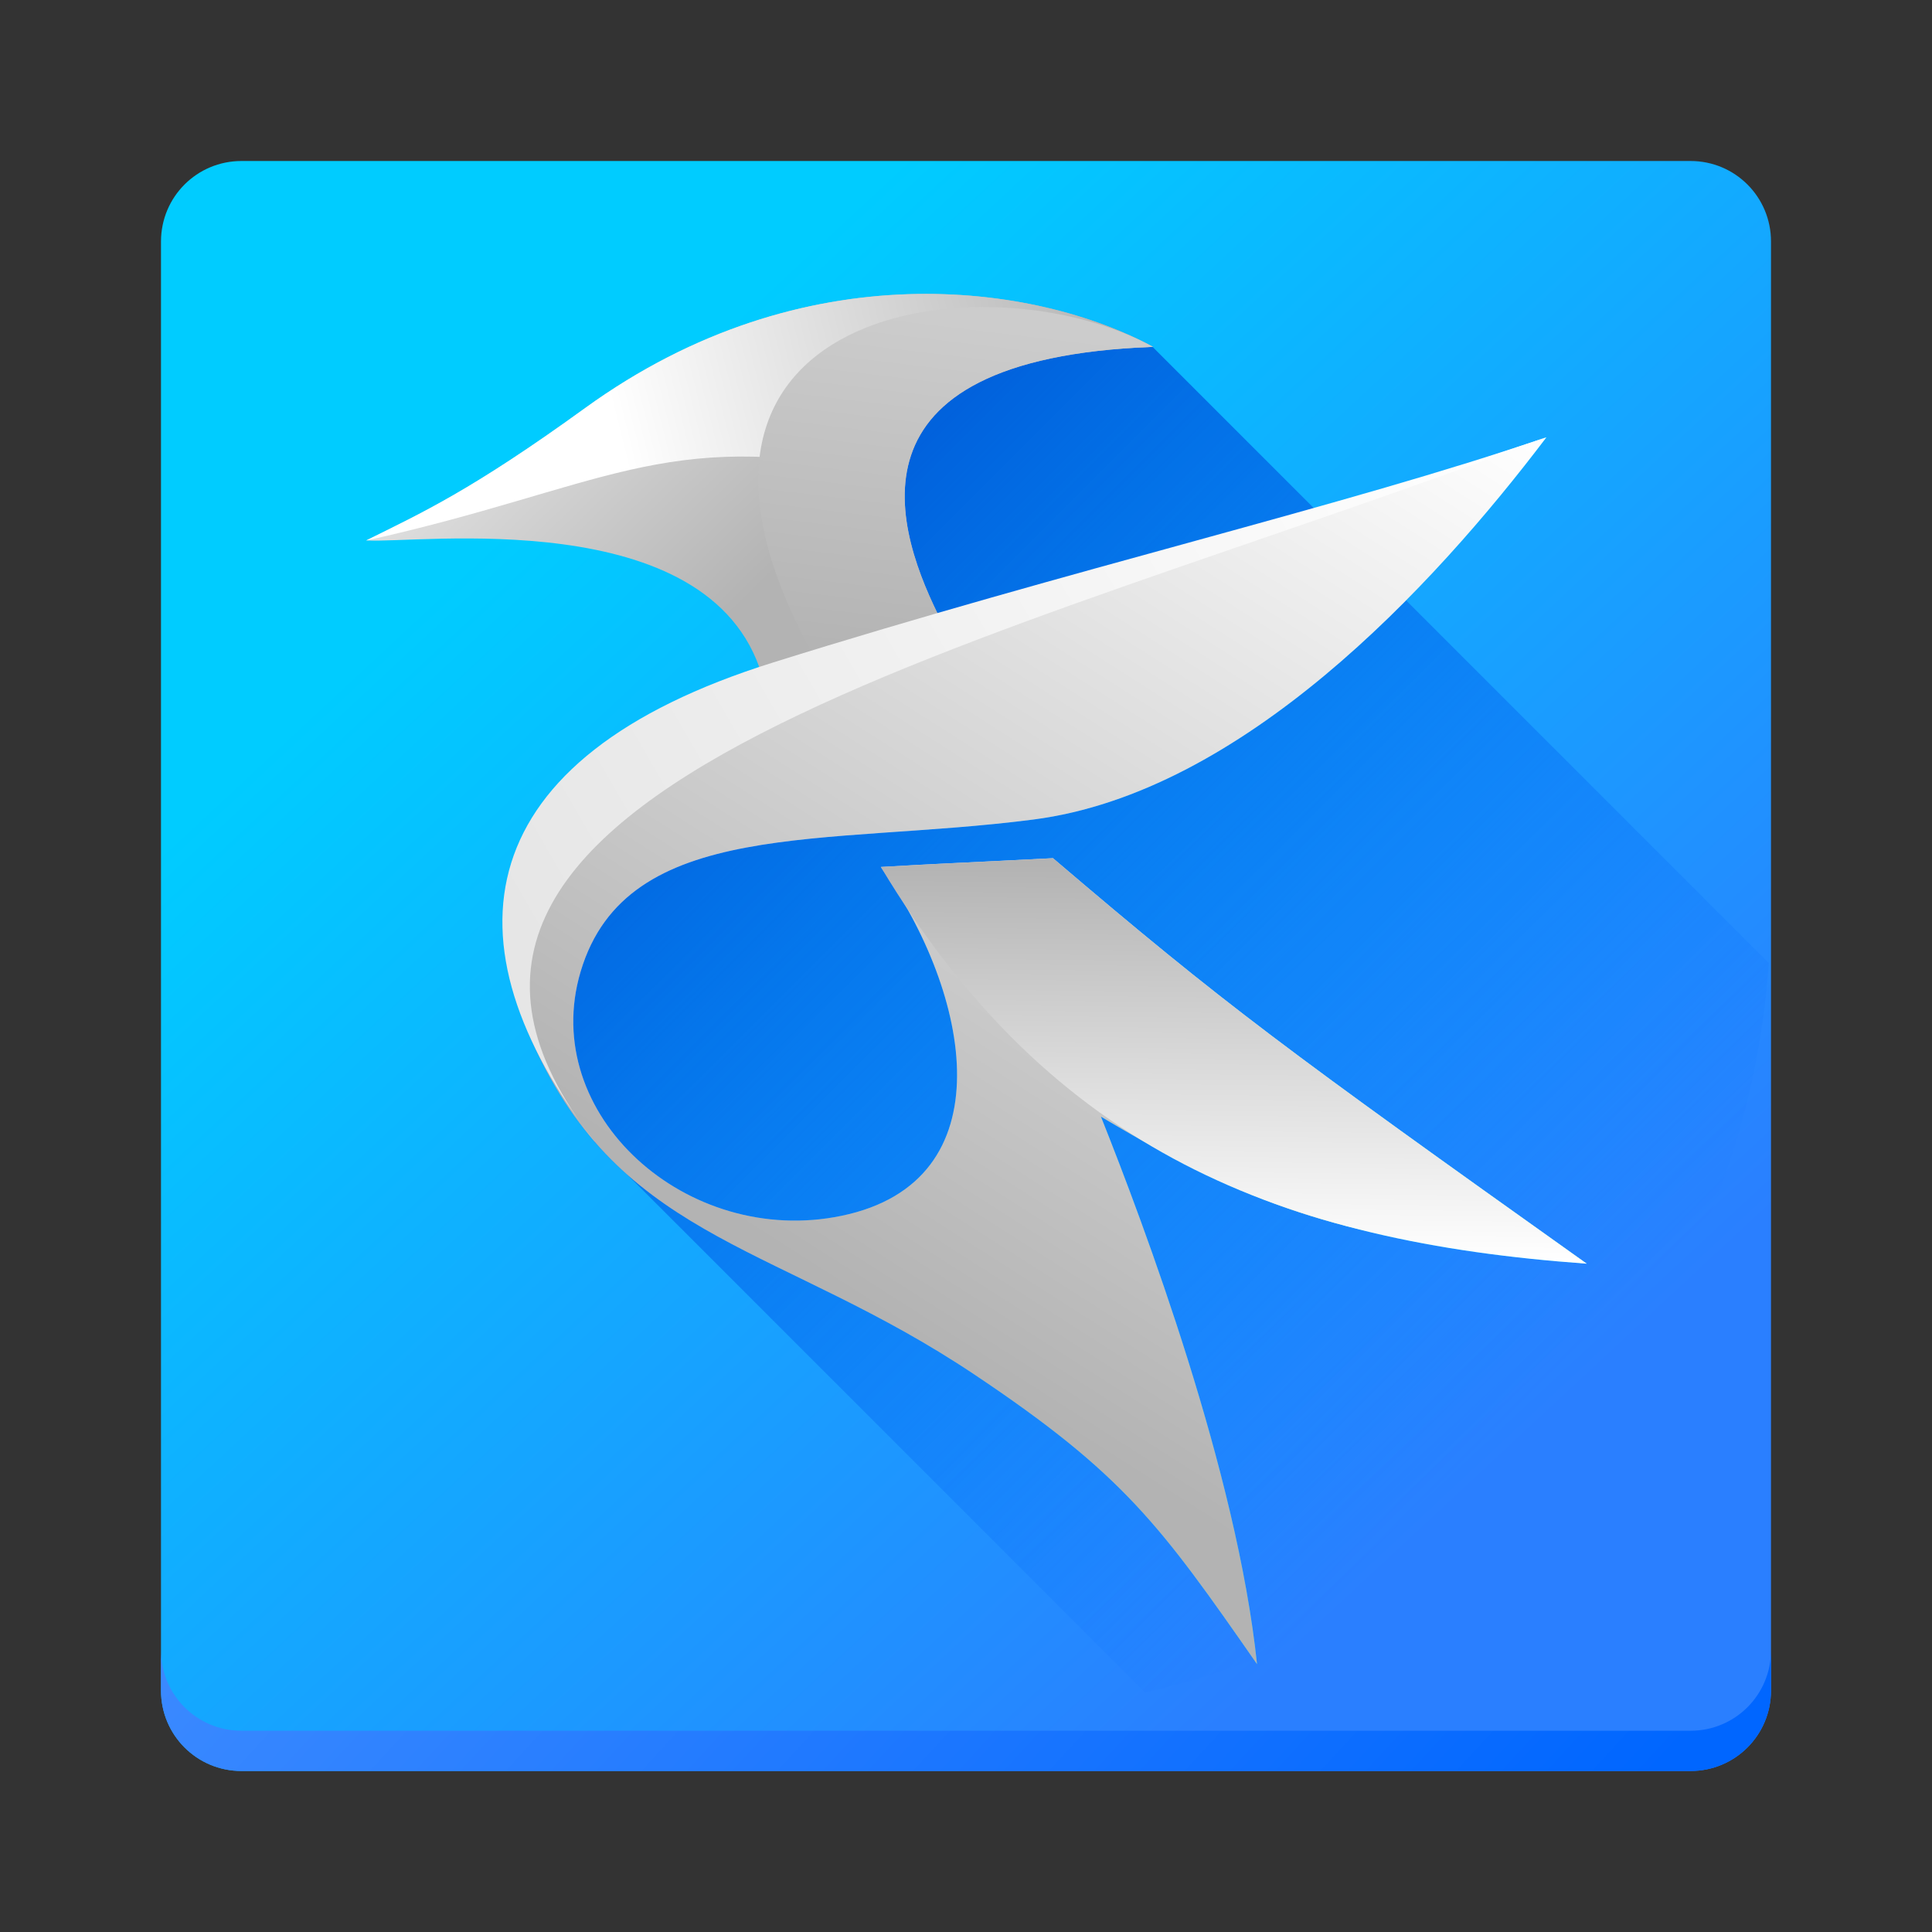 <?xml version="1.0" encoding="UTF-8" standalone="no"?>
<svg
   viewBox="0 0 48 48"
   version="1.1"
   id="svg77"
   sodipodi:docname="kate.svg"
   inkscape:version="1.1 (c4e8f9ed74, 2021-05-24)"
   xmlns:inkscape="http://www.inkscape.org/namespaces/inkscape"
   xmlns:sodipodi="http://sodipodi.sourceforge.net/DTD/sodipodi-0.dtd"
   xmlns:xlink="http://www.w3.org/1999/xlink"
   xmlns="http://www.w3.org/2000/svg"
   xmlns:svg="http://www.w3.org/2000/svg">
  <rect x="0" y="0" width="48" height="48" fill="#333333" stroke="none"/>
  <defs
     id="defs81">
    <linearGradient
       inkscape:collect="always"
       xlink:href="#m"
       id="linearGradient1254"
       x1="13.058"
       y1="12.423"
       x2="44"
       y2="41"
       gradientUnits="userSpaceOnUse" />
    <linearGradient
       inkscape:collect="always"
       xlink:href="#a"
       id="linearGradient1887"
       x1="44.118"
       y1="30.046"
       x2="21.007"
       y2="5.207"
       gradientUnits="userSpaceOnUse" />
  </defs>
  <sodipodi:namedview
     id="namedview79"
     pagecolor="#ffffff"
     bordercolor="#666666"
     borderopacity="1.0"
     inkscape:pageshadow="2"
     inkscape:pageopacity="0.0"
     inkscape:pagecheckerboard="0"
     showgrid="false"
     inkscape:zoom="8.9479167"
     inkscape:cx="8.4377183"
     inkscape:cy="37.941793"
     inkscape:window-width="1920"
     inkscape:window-height="1026"
     inkscape:window-x="0"
     inkscape:window-y="30"
     inkscape:window-maximized="1"
     inkscape:current-layer="svg77" />
  <linearGradient
     id="a">
    <stop
       stop-color="#2a7fff"
       offset="0"
       id="stop2" />
    <stop
       stop-color="#0cf"
       offset="1"
       id="stop4" />
  </linearGradient>
  <linearGradient
     id="b"
     x1="80.723"
     x2="141.405"
     y1="192.156"
     y2="252.838"
     gradientUnits="userSpaceOnUse">
    <stop
       stop-color="#0055d4"
       offset="0"
       id="stop7" />
    <stop
       stop-color="#06f"
       stop-opacity="0"
       offset="1"
       id="stop9" />
  </linearGradient>
  <linearGradient
     id="c"
     x1="61.163"
     x2="64.928"
     y1="105.11"
     y2="109.045"
     gradientUnits="userSpaceOnUse">
    <stop
       stop-color="#e6e6e6"
       offset="0"
       id="stop12" />
    <stop
       stop-color="#b3b3b3"
       offset="1"
       id="stop14" />
  </linearGradient>
  <linearGradient
     id="d"
     x1="77.167"
     x2="64.372"
     y1="115.715"
     y2="112.004"
     gradientUnits="userSpaceOnUse">
    <stop
       stop-color="#0cf"
       offset="0"
       id="stop17" />
    <stop
       stop-color="#2a7fff"
       offset="1"
       id="stop19" />
  </linearGradient>
  <linearGradient
     id="e"
     x1="68.707"
     x2="75.819"
     y1="113.065"
     y2="117.913"
     gradientUnits="userSpaceOnUse"
     xlink:href="#a" />
  <linearGradient
     id="f">
    <stop
       stop-color="#fff"
       offset="0"
       id="stop23" />
    <stop
       stop-color="#b3b3b3"
       offset="1"
       id="stop25" />
  </linearGradient>
  <linearGradient
     id="g"
     x1="77.401"
     x2="68.67"
     y1="106.368"
     y2="120.358"
     gradientUnits="userSpaceOnUse"
     xlink:href="#f" />
  <linearGradient
     id="h"
     x1="68.229"
     x2="68.164"
     y1="112.732"
     y2="118.555"
     gradientUnits="userSpaceOnUse">
    <stop
       stop-color="#b3b3b3"
       offset="0"
       id="stop29" />
    <stop
       stop-color="#fff"
       offset="1"
       id="stop31" />
  </linearGradient>
  <linearGradient
     id="i"
     x1="63.367"
     x2="71.136"
     y1="106.865"
     y2="104.89"
     gradientUnits="userSpaceOnUse"
     xlink:href="#f" />
  <linearGradient
     id="j"
     x1="66.951"
     x2="66.336"
     y1="104.461"
     y2="109.668"
     gradientUnits="userSpaceOnUse">
    <stop
       stop-color="#ccc"
       offset="0"
       id="stop35" />
    <stop
       stop-color="#b3b3b3"
       offset="1"
       id="stop37" />
  </linearGradient>
  <linearGradient
     id="k"
     x1="62.961"
     x2="77.488"
     y1="115.883"
     y2="107.314"
     gradientUnits="userSpaceOnUse">
    <stop
       stop-color="#e6e6e6"
       offset="0"
       id="stop40" />
    <stop
       stop-color="#fff"
       offset="1"
       id="stop42" />
  </linearGradient>
  <linearGradient
     id="l"
     x1="220.306"
     x2="54.439"
     y1="207.919"
     y2="42.052"
     gradientTransform="matrix(.446 0 0 .435 59.665 148.26)"
     gradientUnits="userSpaceOnUse"
     xlink:href="#a" />
  <linearGradient
     id="m"
     x1="68.21"
     x2="148.521"
     y1="177.751"
     y2="258.061"
     gradientUnits="userSpaceOnUse">
    <stop
       stop-color="#59f"
       offset="0"
       id="stop46" />
    <stop
       stop-color="#06f"
       offset="1"
       id="stop48" />
  </linearGradient>
  <path
     id="rect30"
     style="fill:url(#linearGradient1887);fill-opacity:1;stroke-width:2;stroke-linecap:round;stroke-linejoin:round"
     d="m 6,4 h 36 c 1.108,0 2,0.892 2,2 v 36 c 0,1.108 -0.892,2 -2,2 H 6 C 4.892,44 4,43.108 4,42 V 6 C 4,4.892 4.892,4 6,4 Z" />
  <path
     inkscape:connector-curvature="0"
     id="path36"
     d="m 4,41 v 1 c 0,1.108 0.892,2 2,2 h 36 c 1.108,0 2,-0.892 2,-2 v -1 c 0,1.108 -0.892,2 -2,2 H 6 C 4.892,43 4,42.108 4,41 Z"
     style="opacity:1;fill:url(#linearGradient1254);fill-opacity:1;stroke:none;stroke-width:2;stroke-linecap:round;stroke-linejoin:round;stroke-miterlimit:4;stroke-dasharray:none;stroke-opacity:1" />
  <g
     transform="matrix(0.358,0,0,0.358,-14.589,-53.834)"
     id="g75">
    <path
       d="m 104.428,173.439 c -3.175,21.389 -11.196,24.897 -26.928,45.509 l 4.507,10.666 38.212,38.213 a 55.812,55.812 0 0 0 43.28,-50.621 l -42.761,-42.761 z"
       fill="url(#b)"
       stroke-width="0.046"
       id="path55" />
    <g
       transform="matrix(4.548,0,0,4.649,-203.944,-313.788)"
       stroke-width="0.265"
       id="g73">
      <path
         d="m 65.429,109.919 c -0.795,-2.581 -5.286,-1.955 -6.037,-2.011 0.843,-0.409 1.604,-0.746 3.341,-1.977 3.346,-2.371 6.889,-1.854 8.663,-0.912 -4.85,0.18 -3.926,2.765 -3.212,4.127 -0.909,0.258 -2.343,0.648 -2.756,0.773 z"
         fill="url(#c)"
         id="path57" />
      <path
         d="m 77.401,106.368 c -1.747,2.257 -4.651,5.306 -7.829,5.707 -3.178,0.402 -6.208,-0.043 -6.91,2.272 -0.646,2.132 1.627,4.123 3.985,3.643 2.519,-0.513 1.975,-3.305 0.597,-5.207 1.046,-0.059 0.852,-0.043 2.626,-0.131 2.645,2.205 3.522,2.834 8.143,6.052 -3.561,-0.365 -4.857,-0.7 -7.411,-2.194 0.662,1.625 2.076,5.312 2.382,8.173 -1.473,-2.071 -2.032,-2.832 -4.315,-4.325 -2.924,-1.913 -5.293,-1.978 -6.664,-4.797 -1.368,-2.813 0.443,-4.839 3.683,-5.717 4.63,-1.254 8.619,-2.443 11.712,-3.475 z"
         fill="url(#d)"
         id="path59" />
      <path
         d="m 67.245,112.784 c 1.046,-0.059 0.852,-0.043 2.626,-0.131 2.645,2.205 3.522,2.834 8.143,6.052 -4.645,-0.325 -8.159,-1.665 -10.769,-5.921 z"
         fill="url(#e)"
         id="path61" />
      <path
         d="m 77.401,106.368 c -1.747,2.257 -4.651,5.306 -7.829,5.707 -3.178,0.402 -6.208,-0.043 -6.91,2.272 -0.646,2.132 1.627,4.123 3.985,3.643 2.519,-0.513 1.975,-3.305 0.597,-5.207 1.046,-0.059 0.852,-0.043 2.626,-0.131 2.645,2.205 3.522,2.834 8.143,6.052 -3.561,-0.365 -4.857,-0.7 -7.411,-2.194 0.662,1.625 2.076,5.312 2.382,8.173 -1.473,-2.071 -2.032,-2.832 -4.315,-4.325 -2.924,-1.913 -5.293,-1.978 -6.664,-4.797 -1.368,-2.813 0.443,-4.839 3.683,-5.717 4.63,-1.254 8.619,-2.443 11.712,-3.475 z"
         fill="url(#g)"
         id="path63" />
      <path
         d="m 67.245,112.784 c 1.046,-0.059 0.852,-0.043 2.626,-0.131 2.645,2.205 3.522,2.834 8.143,6.052 -4.645,-0.325 -8.159,-1.665 -10.769,-5.921 z"
         fill="url(#h)"
         id="path65" />
      <path
         d="m 59.392,107.909 c 0.843,-0.409 1.604,-0.746 3.341,-1.977 3.346,-2.371 6.889,-1.854 8.663,-0.912 -4.85,0.18 -4.225,1.126 -4.243,1.867 -3.223,-0.664 -4.163,0.24 -7.761,1.023 z"
         fill="url(#i)"
         id="path67" />
      <path
         d="m 71.397,105.019 c -4.85,0.18 -3.926,2.765 -3.212,4.127 -0.566,0.161 -1.179,0.344 -1.936,0.54 -3.053,-5.321 2.656,-6.013 5.148,-4.667 z"
         fill="url(#j)"
         id="path69" />
      <path
         d="m 62.88,116.886 c -2.373,-2.989 -1.935,-5.73 2.712,-7.153 4.586,-1.405 8.716,-2.332 11.809,-3.365 -8.347,3.111 -18.8,5.19 -14.522,10.518 z"
         fill="url(#k)"
         id="path71" />
    </g>
  </g>
</svg>
